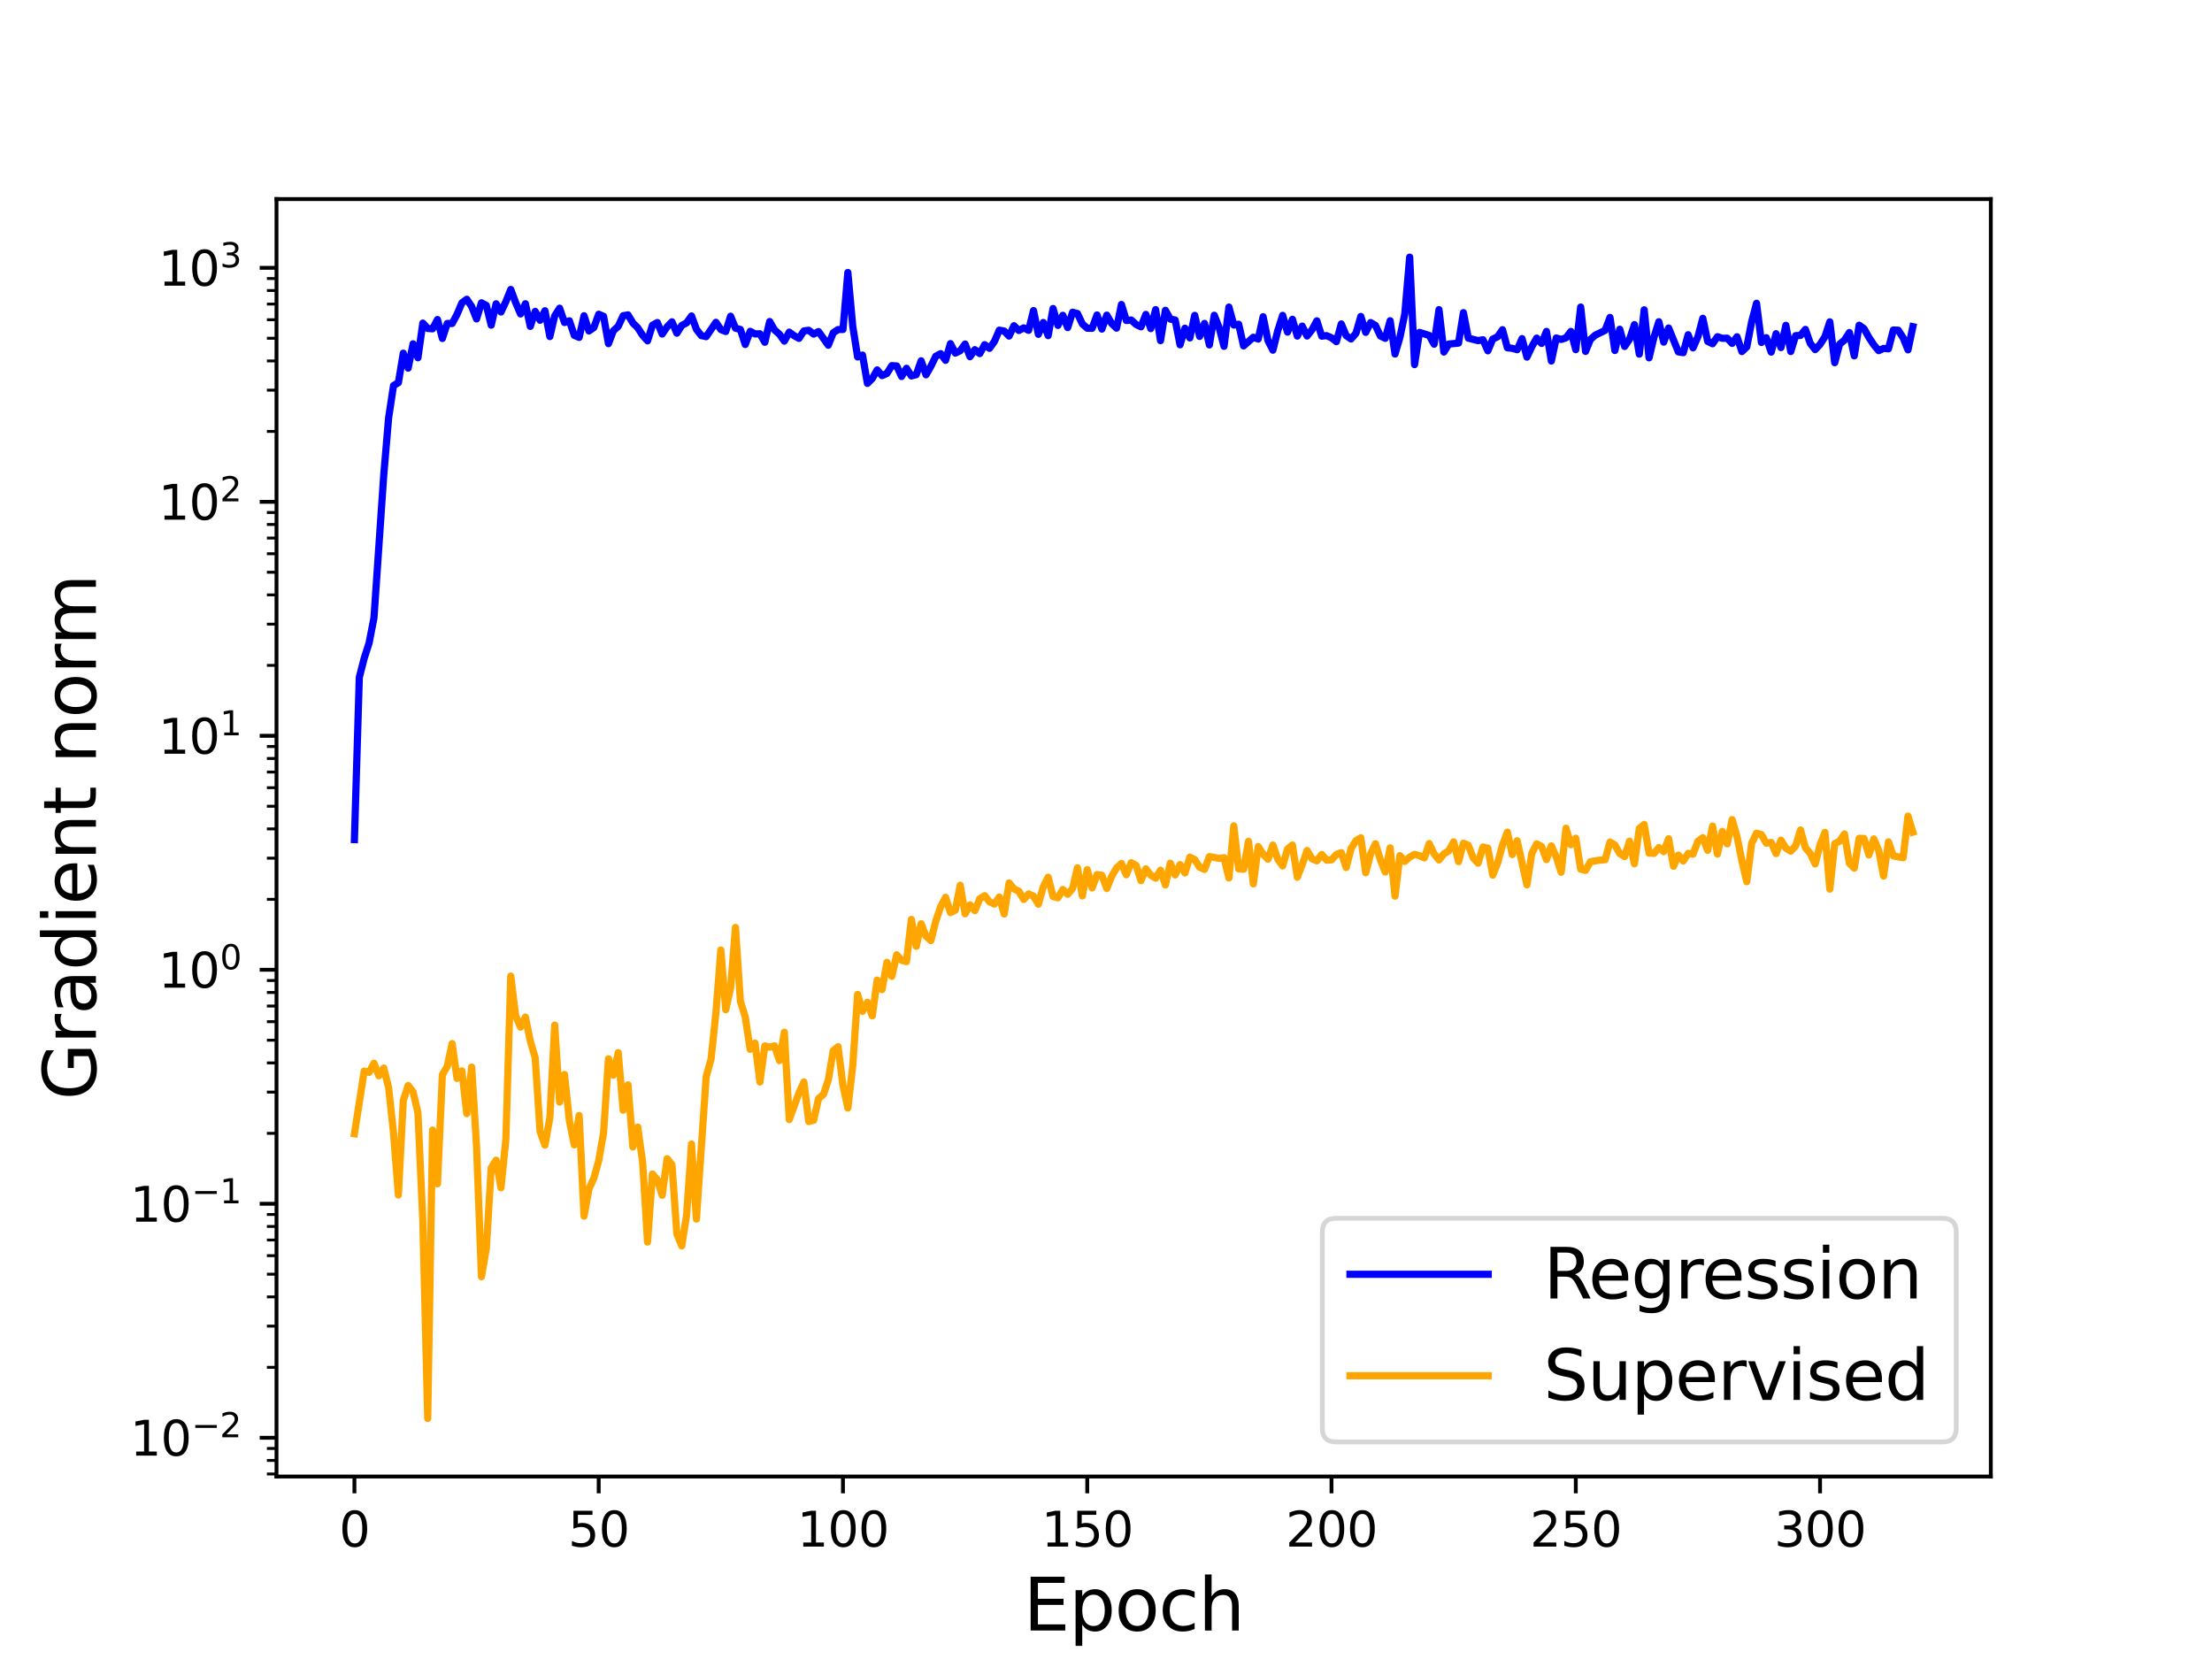 <?xml version="1.0" encoding="utf-8" standalone="no"?>
<!DOCTYPE svg PUBLIC "-//W3C//DTD SVG 1.1//EN"
  "http://www.w3.org/Graphics/SVG/1.1/DTD/svg11.dtd">
<svg height="345.6pt" version="1.1" viewBox="0 0 460.8 345.6" width="460.8pt" xmlns="http://www.w3.org/2000/svg" xmlns:xlink="http://www.w3.org/1999/xlink">
 <defs>
  <style type="text/css">*{stroke-linecap:butt;stroke-linejoin:round;}</style>
 </defs>
 <g id="figure_1">
  <g id="patch_1">
   <path d="M 0 345.6 
L 460.8 345.6 
L 460.8 0 
L 0 0 
z
" style="fill:#ffffff;"/>
  </g>
  <g id="axes_1">
   <g id="patch_2">
    <path d="M 57.6 307.584 
L 414.72 307.584 
L 414.72 41.472 
L 57.6 41.472 
z
" style="fill:#ffffff;"/>
   </g>
   <g id="matplotlib.axis_1">
    <g id="xtick_1">
     <g id="line2d_1">
      <defs>
       <path d="M 0 0 
L 0 3.5 
" id="m40cbbaecbf" style="stroke:#000000;stroke-width:0.8;"/>
      </defs>
      <g>
       <use style="stroke:#000000;stroke-width:0.8;" x="73.833" xlink:href="#m40cbbaecbf" y="307.584"/>
      </g>
     </g>
     <g id="text_1">
      <!-- 0 -->
      <g transform="translate(70.651 322.182)scale(0.1 -0.1)">
       <defs>
        <path d="M 2034 4250 
Q 1547 4250 1301 3770 
Q 1056 3291 1056 2328 
Q 1056 1369 1301 889 
Q 1547 409 2034 409 
Q 2525 409 2770 889 
Q 3016 1369 3016 2328 
Q 3016 3291 2770 3770 
Q 2525 4250 2034 4250 
z
M 2034 4750 
Q 2819 4750 3233 4129 
Q 3647 3509 3647 2328 
Q 3647 1150 3233 529 
Q 2819 -91 2034 -91 
Q 1250 -91 836 529 
Q 422 1150 422 2328 
Q 422 3509 836 4129 
Q 1250 4750 2034 4750 
z
" id="DejaVuSans-30" transform="scale(0.016)"/>
       </defs>
       <use xlink:href="#DejaVuSans-30"/>
      </g>
     </g>
    </g>
    <g id="xtick_2">
     <g id="line2d_2">
      <g>
       <use style="stroke:#000000;stroke-width:0.8;" x="124.719" xlink:href="#m40cbbaecbf" y="307.584"/>
      </g>
     </g>
     <g id="text_2">
      <!-- 50 -->
      <g transform="translate(118.357 322.182)scale(0.1 -0.1)">
       <defs>
        <path d="M 691 4666 
L 3169 4666 
L 3169 4134 
L 1269 4134 
L 1269 2991 
Q 1406 3038 1543 3061 
Q 1681 3084 1819 3084 
Q 2600 3084 3056 2656 
Q 3513 2228 3513 1497 
Q 3513 744 3044 326 
Q 2575 -91 1722 -91 
Q 1428 -91 1123 -41 
Q 819 9 494 109 
L 494 744 
Q 775 591 1075 516 
Q 1375 441 1709 441 
Q 2250 441 2565 725 
Q 2881 1009 2881 1497 
Q 2881 1984 2565 2268 
Q 2250 2553 1709 2553 
Q 1456 2553 1204 2497 
Q 953 2441 691 2322 
L 691 4666 
z
" id="DejaVuSans-35" transform="scale(0.016)"/>
       </defs>
       <use xlink:href="#DejaVuSans-35"/>
       <use x="63.623" xlink:href="#DejaVuSans-30"/>
      </g>
     </g>
    </g>
    <g id="xtick_3">
     <g id="line2d_3">
      <g>
       <use style="stroke:#000000;stroke-width:0.8;" x="175.605" xlink:href="#m40cbbaecbf" y="307.584"/>
      </g>
     </g>
     <g id="text_3">
      <!-- 100 -->
      <g transform="translate(166.062 322.182)scale(0.1 -0.1)">
       <defs>
        <path d="M 794 531 
L 1825 531 
L 1825 4091 
L 703 3866 
L 703 4441 
L 1819 4666 
L 2450 4666 
L 2450 531 
L 3481 531 
L 3481 0 
L 794 0 
L 794 531 
z
" id="DejaVuSans-31" transform="scale(0.016)"/>
       </defs>
       <use xlink:href="#DejaVuSans-31"/>
       <use x="63.623" xlink:href="#DejaVuSans-30"/>
       <use x="127.246" xlink:href="#DejaVuSans-30"/>
      </g>
     </g>
    </g>
    <g id="xtick_4">
     <g id="line2d_4">
      <g>
       <use style="stroke:#000000;stroke-width:0.8;" x="226.492" xlink:href="#m40cbbaecbf" y="307.584"/>
      </g>
     </g>
     <g id="text_4">
      <!-- 150 -->
      <g transform="translate(216.948 322.182)scale(0.1 -0.1)">
       <use xlink:href="#DejaVuSans-31"/>
       <use x="63.623" xlink:href="#DejaVuSans-35"/>
       <use x="127.246" xlink:href="#DejaVuSans-30"/>
      </g>
     </g>
    </g>
    <g id="xtick_5">
     <g id="line2d_5">
      <g>
       <use style="stroke:#000000;stroke-width:0.8;" x="277.378" xlink:href="#m40cbbaecbf" y="307.584"/>
      </g>
     </g>
     <g id="text_5">
      <!-- 200 -->
      <g transform="translate(267.834 322.182)scale(0.1 -0.1)">
       <defs>
        <path d="M 1228 531 
L 3431 531 
L 3431 0 
L 469 0 
L 469 531 
Q 828 903 1448 1529 
Q 2069 2156 2228 2338 
Q 2531 2678 2651 2914 
Q 2772 3150 2772 3378 
Q 2772 3750 2511 3984 
Q 2250 4219 1831 4219 
Q 1534 4219 1204 4116 
Q 875 4013 500 3803 
L 500 4441 
Q 881 4594 1212 4672 
Q 1544 4750 1819 4750 
Q 2544 4750 2975 4387 
Q 3406 4025 3406 3419 
Q 3406 3131 3298 2873 
Q 3191 2616 2906 2266 
Q 2828 2175 2409 1742 
Q 1991 1309 1228 531 
z
" id="DejaVuSans-32" transform="scale(0.016)"/>
       </defs>
       <use xlink:href="#DejaVuSans-32"/>
       <use x="63.623" xlink:href="#DejaVuSans-30"/>
       <use x="127.246" xlink:href="#DejaVuSans-30"/>
      </g>
     </g>
    </g>
    <g id="xtick_6">
     <g id="line2d_6">
      <g>
       <use style="stroke:#000000;stroke-width:0.8;" x="328.264" xlink:href="#m40cbbaecbf" y="307.584"/>
      </g>
     </g>
     <g id="text_6">
      <!-- 250 -->
      <g transform="translate(318.72 322.182)scale(0.1 -0.1)">
       <use xlink:href="#DejaVuSans-32"/>
       <use x="63.623" xlink:href="#DejaVuSans-35"/>
       <use x="127.246" xlink:href="#DejaVuSans-30"/>
      </g>
     </g>
    </g>
    <g id="xtick_7">
     <g id="line2d_7">
      <g>
       <use style="stroke:#000000;stroke-width:0.8;" x="379.15" xlink:href="#m40cbbaecbf" y="307.584"/>
      </g>
     </g>
     <g id="text_7">
      <!-- 300 -->
      <g transform="translate(369.607 322.182)scale(0.1 -0.1)">
       <defs>
        <path d="M 2597 2516 
Q 3050 2419 3304 2112 
Q 3559 1806 3559 1356 
Q 3559 666 3084 287 
Q 2609 -91 1734 -91 
Q 1441 -91 1130 -33 
Q 819 25 488 141 
L 488 750 
Q 750 597 1062 519 
Q 1375 441 1716 441 
Q 2309 441 2620 675 
Q 2931 909 2931 1356 
Q 2931 1769 2642 2001 
Q 2353 2234 1838 2234 
L 1294 2234 
L 1294 2753 
L 1863 2753 
Q 2328 2753 2575 2939 
Q 2822 3125 2822 3475 
Q 2822 3834 2567 4026 
Q 2313 4219 1838 4219 
Q 1578 4219 1281 4162 
Q 984 4106 628 3988 
L 628 4550 
Q 988 4650 1302 4700 
Q 1616 4750 1894 4750 
Q 2613 4750 3031 4423 
Q 3450 4097 3450 3541 
Q 3450 3153 3228 2886 
Q 3006 2619 2597 2516 
z
" id="DejaVuSans-33" transform="scale(0.016)"/>
       </defs>
       <use xlink:href="#DejaVuSans-33"/>
       <use x="63.623" xlink:href="#DejaVuSans-30"/>
       <use x="127.246" xlink:href="#DejaVuSans-30"/>
      </g>
     </g>
    </g>
    <g id="text_8">
     <!-- Epoch -->
     <g transform="translate(213.194 339.66)scale(0.15 -0.15)">
      <defs>
       <path d="M 628 4666 
L 3578 4666 
L 3578 4134 
L 1259 4134 
L 1259 2753 
L 3481 2753 
L 3481 2222 
L 1259 2222 
L 1259 531 
L 3634 531 
L 3634 0 
L 628 0 
L 628 4666 
z
" id="DejaVuSans-45" transform="scale(0.016)"/>
       <path d="M 1159 525 
L 1159 -1331 
L 581 -1331 
L 581 3500 
L 1159 3500 
L 1159 2969 
Q 1341 3281 1617 3432 
Q 1894 3584 2278 3584 
Q 2916 3584 3314 3078 
Q 3713 2572 3713 1747 
Q 3713 922 3314 415 
Q 2916 -91 2278 -91 
Q 1894 -91 1617 61 
Q 1341 213 1159 525 
z
M 3116 1747 
Q 3116 2381 2855 2742 
Q 2594 3103 2138 3103 
Q 1681 3103 1420 2742 
Q 1159 2381 1159 1747 
Q 1159 1113 1420 752 
Q 1681 391 2138 391 
Q 2594 391 2855 752 
Q 3116 1113 3116 1747 
z
" id="DejaVuSans-70" transform="scale(0.016)"/>
       <path d="M 1959 3097 
Q 1497 3097 1228 2736 
Q 959 2375 959 1747 
Q 959 1119 1226 758 
Q 1494 397 1959 397 
Q 2419 397 2687 759 
Q 2956 1122 2956 1747 
Q 2956 2369 2687 2733 
Q 2419 3097 1959 3097 
z
M 1959 3584 
Q 2709 3584 3137 3096 
Q 3566 2609 3566 1747 
Q 3566 888 3137 398 
Q 2709 -91 1959 -91 
Q 1206 -91 779 398 
Q 353 888 353 1747 
Q 353 2609 779 3096 
Q 1206 3584 1959 3584 
z
" id="DejaVuSans-6f" transform="scale(0.016)"/>
       <path d="M 3122 3366 
L 3122 2828 
Q 2878 2963 2633 3030 
Q 2388 3097 2138 3097 
Q 1578 3097 1268 2742 
Q 959 2388 959 1747 
Q 959 1106 1268 751 
Q 1578 397 2138 397 
Q 2388 397 2633 464 
Q 2878 531 3122 666 
L 3122 134 
Q 2881 22 2623 -34 
Q 2366 -91 2075 -91 
Q 1284 -91 818 406 
Q 353 903 353 1747 
Q 353 2603 823 3093 
Q 1294 3584 2113 3584 
Q 2378 3584 2631 3529 
Q 2884 3475 3122 3366 
z
" id="DejaVuSans-63" transform="scale(0.016)"/>
       <path d="M 3513 2113 
L 3513 0 
L 2938 0 
L 2938 2094 
Q 2938 2591 2744 2837 
Q 2550 3084 2163 3084 
Q 1697 3084 1428 2787 
Q 1159 2491 1159 1978 
L 1159 0 
L 581 0 
L 581 4863 
L 1159 4863 
L 1159 2956 
Q 1366 3272 1645 3428 
Q 1925 3584 2291 3584 
Q 2894 3584 3203 3211 
Q 3513 2838 3513 2113 
z
" id="DejaVuSans-68" transform="scale(0.016)"/>
      </defs>
      <use xlink:href="#DejaVuSans-45"/>
      <use x="63.184" xlink:href="#DejaVuSans-70"/>
      <use x="126.66" xlink:href="#DejaVuSans-6f"/>
      <use x="187.842" xlink:href="#DejaVuSans-63"/>
      <use x="242.822" xlink:href="#DejaVuSans-68"/>
     </g>
    </g>
   </g>
   <g id="matplotlib.axis_2">
    <g id="ytick_1">
     <g id="line2d_8">
      <defs>
       <path d="M 0 0 
L -3.5 0 
" id="m6f13a7ed53" style="stroke:#000000;stroke-width:0.8;"/>
      </defs>
      <g>
       <use style="stroke:#000000;stroke-width:0.8;" x="57.6" xlink:href="#m6f13a7ed53" y="299.511"/>
      </g>
     </g>
     <g id="text_9">
      <!-- $\mathdefault{10^{-2}}$ -->
      <g transform="translate(27.1 303.31)scale(0.1 -0.1)">
       <defs>
        <path d="M 678 2272 
L 4684 2272 
L 4684 1741 
L 678 1741 
L 678 2272 
z
" id="DejaVuSans-2212" transform="scale(0.016)"/>
       </defs>
       <use transform="translate(0 0.766)" xlink:href="#DejaVuSans-31"/>
       <use transform="translate(63.623 0.766)" xlink:href="#DejaVuSans-30"/>
       <use transform="translate(128.203 39.047)scale(0.7)" xlink:href="#DejaVuSans-2212"/>
       <use transform="translate(186.855 39.047)scale(0.7)" xlink:href="#DejaVuSans-32"/>
      </g>
     </g>
    </g>
    <g id="ytick_2">
     <g id="line2d_9">
      <g>
       <use style="stroke:#000000;stroke-width:0.8;" x="57.6" xlink:href="#m6f13a7ed53" y="250.767"/>
      </g>
     </g>
     <g id="text_10">
      <!-- $\mathdefault{10^{-1}}$ -->
      <g transform="translate(27.1 254.567)scale(0.1 -0.1)">
       <use transform="translate(0 0.684)" xlink:href="#DejaVuSans-31"/>
       <use transform="translate(63.623 0.684)" xlink:href="#DejaVuSans-30"/>
       <use transform="translate(128.203 38.966)scale(0.7)" xlink:href="#DejaVuSans-2212"/>
       <use transform="translate(186.855 38.966)scale(0.7)" xlink:href="#DejaVuSans-31"/>
      </g>
     </g>
    </g>
    <g id="ytick_3">
     <g id="line2d_10">
      <g>
       <use style="stroke:#000000;stroke-width:0.8;" x="57.6" xlink:href="#m6f13a7ed53" y="202.024"/>
      </g>
     </g>
     <g id="text_11">
      <!-- $\mathdefault{10^{0}}$ -->
      <g transform="translate(33 205.823)scale(0.1 -0.1)">
       <use transform="translate(0 0.766)" xlink:href="#DejaVuSans-31"/>
       <use transform="translate(63.623 0.766)" xlink:href="#DejaVuSans-30"/>
       <use transform="translate(128.203 39.047)scale(0.7)" xlink:href="#DejaVuSans-30"/>
      </g>
     </g>
    </g>
    <g id="ytick_4">
     <g id="line2d_11">
      <g>
       <use style="stroke:#000000;stroke-width:0.8;" x="57.6" xlink:href="#m6f13a7ed53" y="153.281"/>
      </g>
     </g>
     <g id="text_12">
      <!-- $\mathdefault{10^{1}}$ -->
      <g transform="translate(33 157.08)scale(0.1 -0.1)">
       <use transform="translate(0 0.684)" xlink:href="#DejaVuSans-31"/>
       <use transform="translate(63.623 0.684)" xlink:href="#DejaVuSans-30"/>
       <use transform="translate(128.203 38.966)scale(0.7)" xlink:href="#DejaVuSans-31"/>
      </g>
     </g>
    </g>
    <g id="ytick_5">
     <g id="line2d_12">
      <g>
       <use style="stroke:#000000;stroke-width:0.8;" x="57.6" xlink:href="#m6f13a7ed53" y="104.537"/>
      </g>
     </g>
     <g id="text_13">
      <!-- $\mathdefault{10^{2}}$ -->
      <g transform="translate(33 108.337)scale(0.1 -0.1)">
       <use transform="translate(0 0.766)" xlink:href="#DejaVuSans-31"/>
       <use transform="translate(63.623 0.766)" xlink:href="#DejaVuSans-30"/>
       <use transform="translate(128.203 39.047)scale(0.7)" xlink:href="#DejaVuSans-32"/>
      </g>
     </g>
    </g>
    <g id="ytick_6">
     <g id="line2d_13">
      <g>
       <use style="stroke:#000000;stroke-width:0.8;" x="57.6" xlink:href="#m6f13a7ed53" y="55.794"/>
      </g>
     </g>
     <g id="text_14">
      <!-- $\mathdefault{10^{3}}$ -->
      <g transform="translate(33 59.593)scale(0.1 -0.1)">
       <use transform="translate(0 0.766)" xlink:href="#DejaVuSans-31"/>
       <use transform="translate(63.623 0.766)" xlink:href="#DejaVuSans-30"/>
       <use transform="translate(128.203 39.047)scale(0.7)" xlink:href="#DejaVuSans-33"/>
      </g>
     </g>
    </g>
    <g id="ytick_7">
     <g id="line2d_14">
      <defs>
       <path d="M 0 0 
L -2 0 
" id="m6c84ce5956" style="stroke:#000000;stroke-width:0.6;"/>
      </defs>
      <g>
       <use style="stroke:#000000;stroke-width:0.6;" x="57.6" xlink:href="#m6c84ce5956" y="307.061"/>
      </g>
     </g>
    </g>
    <g id="ytick_8">
     <g id="line2d_15">
      <g>
       <use style="stroke:#000000;stroke-width:0.6;" x="57.6" xlink:href="#m6c84ce5956" y="304.234"/>
      </g>
     </g>
    </g>
    <g id="ytick_9">
     <g id="line2d_16">
      <g>
       <use style="stroke:#000000;stroke-width:0.6;" x="57.6" xlink:href="#m6c84ce5956" y="301.741"/>
      </g>
     </g>
    </g>
    <g id="ytick_10">
     <g id="line2d_17">
      <g>
       <use style="stroke:#000000;stroke-width:0.6;" x="57.6" xlink:href="#m6c84ce5956" y="284.837"/>
      </g>
     </g>
    </g>
    <g id="ytick_11">
     <g id="line2d_18">
      <g>
       <use style="stroke:#000000;stroke-width:0.6;" x="57.6" xlink:href="#m6c84ce5956" y="276.254"/>
      </g>
     </g>
    </g>
    <g id="ytick_12">
     <g id="line2d_19">
      <g>
       <use style="stroke:#000000;stroke-width:0.6;" x="57.6" xlink:href="#m6c84ce5956" y="270.164"/>
      </g>
     </g>
    </g>
    <g id="ytick_13">
     <g id="line2d_20">
      <g>
       <use style="stroke:#000000;stroke-width:0.6;" x="57.6" xlink:href="#m6c84ce5956" y="265.441"/>
      </g>
     </g>
    </g>
    <g id="ytick_14">
     <g id="line2d_21">
      <g>
       <use style="stroke:#000000;stroke-width:0.6;" x="57.6" xlink:href="#m6c84ce5956" y="261.581"/>
      </g>
     </g>
    </g>
    <g id="ytick_15">
     <g id="line2d_22">
      <g>
       <use style="stroke:#000000;stroke-width:0.6;" x="57.6" xlink:href="#m6c84ce5956" y="258.318"/>
      </g>
     </g>
    </g>
    <g id="ytick_16">
     <g id="line2d_23">
      <g>
       <use style="stroke:#000000;stroke-width:0.6;" x="57.6" xlink:href="#m6c84ce5956" y="255.491"/>
      </g>
     </g>
    </g>
    <g id="ytick_17">
     <g id="line2d_24">
      <g>
       <use style="stroke:#000000;stroke-width:0.6;" x="57.6" xlink:href="#m6c84ce5956" y="252.998"/>
      </g>
     </g>
    </g>
    <g id="ytick_18">
     <g id="line2d_25">
      <g>
       <use style="stroke:#000000;stroke-width:0.6;" x="57.6" xlink:href="#m6c84ce5956" y="236.094"/>
      </g>
     </g>
    </g>
    <g id="ytick_19">
     <g id="line2d_26">
      <g>
       <use style="stroke:#000000;stroke-width:0.6;" x="57.6" xlink:href="#m6c84ce5956" y="227.511"/>
      </g>
     </g>
    </g>
    <g id="ytick_20">
     <g id="line2d_27">
      <g>
       <use style="stroke:#000000;stroke-width:0.6;" x="57.6" xlink:href="#m6c84ce5956" y="221.421"/>
      </g>
     </g>
    </g>
    <g id="ytick_21">
     <g id="line2d_28">
      <g>
       <use style="stroke:#000000;stroke-width:0.6;" x="57.6" xlink:href="#m6c84ce5956" y="216.697"/>
      </g>
     </g>
    </g>
    <g id="ytick_22">
     <g id="line2d_29">
      <g>
       <use style="stroke:#000000;stroke-width:0.6;" x="57.6" xlink:href="#m6c84ce5956" y="212.838"/>
      </g>
     </g>
    </g>
    <g id="ytick_23">
     <g id="line2d_30">
      <g>
       <use style="stroke:#000000;stroke-width:0.6;" x="57.6" xlink:href="#m6c84ce5956" y="209.574"/>
      </g>
     </g>
    </g>
    <g id="ytick_24">
     <g id="line2d_31">
      <g>
       <use style="stroke:#000000;stroke-width:0.6;" x="57.6" xlink:href="#m6c84ce5956" y="206.748"/>
      </g>
     </g>
    </g>
    <g id="ytick_25">
     <g id="line2d_32">
      <g>
       <use style="stroke:#000000;stroke-width:0.6;" x="57.6" xlink:href="#m6c84ce5956" y="204.254"/>
      </g>
     </g>
    </g>
    <g id="ytick_26">
     <g id="line2d_33">
      <g>
       <use style="stroke:#000000;stroke-width:0.6;" x="57.6" xlink:href="#m6c84ce5956" y="187.351"/>
      </g>
     </g>
    </g>
    <g id="ytick_27">
     <g id="line2d_34">
      <g>
       <use style="stroke:#000000;stroke-width:0.6;" x="57.6" xlink:href="#m6c84ce5956" y="178.768"/>
      </g>
     </g>
    </g>
    <g id="ytick_28">
     <g id="line2d_35">
      <g>
       <use style="stroke:#000000;stroke-width:0.6;" x="57.6" xlink:href="#m6c84ce5956" y="172.678"/>
      </g>
     </g>
    </g>
    <g id="ytick_29">
     <g id="line2d_36">
      <g>
       <use style="stroke:#000000;stroke-width:0.6;" x="57.6" xlink:href="#m6c84ce5956" y="167.954"/>
      </g>
     </g>
    </g>
    <g id="ytick_30">
     <g id="line2d_37">
      <g>
       <use style="stroke:#000000;stroke-width:0.6;" x="57.6" xlink:href="#m6c84ce5956" y="164.094"/>
      </g>
     </g>
    </g>
    <g id="ytick_31">
     <g id="line2d_38">
      <g>
       <use style="stroke:#000000;stroke-width:0.6;" x="57.6" xlink:href="#m6c84ce5956" y="160.831"/>
      </g>
     </g>
    </g>
    <g id="ytick_32">
     <g id="line2d_39">
      <g>
       <use style="stroke:#000000;stroke-width:0.6;" x="57.6" xlink:href="#m6c84ce5956" y="158.004"/>
      </g>
     </g>
    </g>
    <g id="ytick_33">
     <g id="line2d_40">
      <g>
       <use style="stroke:#000000;stroke-width:0.6;" x="57.6" xlink:href="#m6c84ce5956" y="155.511"/>
      </g>
     </g>
    </g>
    <g id="ytick_34">
     <g id="line2d_41">
      <g>
       <use style="stroke:#000000;stroke-width:0.6;" x="57.6" xlink:href="#m6c84ce5956" y="138.608"/>
      </g>
     </g>
    </g>
    <g id="ytick_35">
     <g id="line2d_42">
      <g>
       <use style="stroke:#000000;stroke-width:0.6;" x="57.6" xlink:href="#m6c84ce5956" y="130.024"/>
      </g>
     </g>
    </g>
    <g id="ytick_36">
     <g id="line2d_43">
      <g>
       <use style="stroke:#000000;stroke-width:0.6;" x="57.6" xlink:href="#m6c84ce5956" y="123.934"/>
      </g>
     </g>
    </g>
    <g id="ytick_37">
     <g id="line2d_44">
      <g>
       <use style="stroke:#000000;stroke-width:0.6;" x="57.6" xlink:href="#m6c84ce5956" y="119.211"/>
      </g>
     </g>
    </g>
    <g id="ytick_38">
     <g id="line2d_45">
      <g>
       <use style="stroke:#000000;stroke-width:0.6;" x="57.6" xlink:href="#m6c84ce5956" y="115.351"/>
      </g>
     </g>
    </g>
    <g id="ytick_39">
     <g id="line2d_46">
      <g>
       <use style="stroke:#000000;stroke-width:0.6;" x="57.6" xlink:href="#m6c84ce5956" y="112.088"/>
      </g>
     </g>
    </g>
    <g id="ytick_40">
     <g id="line2d_47">
      <g>
       <use style="stroke:#000000;stroke-width:0.6;" x="57.6" xlink:href="#m6c84ce5956" y="109.261"/>
      </g>
     </g>
    </g>
    <g id="ytick_41">
     <g id="line2d_48">
      <g>
       <use style="stroke:#000000;stroke-width:0.6;" x="57.6" xlink:href="#m6c84ce5956" y="106.768"/>
      </g>
     </g>
    </g>
    <g id="ytick_42">
     <g id="line2d_49">
      <g>
       <use style="stroke:#000000;stroke-width:0.6;" x="57.6" xlink:href="#m6c84ce5956" y="89.864"/>
      </g>
     </g>
    </g>
    <g id="ytick_43">
     <g id="line2d_50">
      <g>
       <use style="stroke:#000000;stroke-width:0.6;" x="57.6" xlink:href="#m6c84ce5956" y="81.281"/>
      </g>
     </g>
    </g>
    <g id="ytick_44">
     <g id="line2d_51">
      <g>
       <use style="stroke:#000000;stroke-width:0.6;" x="57.6" xlink:href="#m6c84ce5956" y="75.191"/>
      </g>
     </g>
    </g>
    <g id="ytick_45">
     <g id="line2d_52">
      <g>
       <use style="stroke:#000000;stroke-width:0.6;" x="57.6" xlink:href="#m6c84ce5956" y="70.467"/>
      </g>
     </g>
    </g>
    <g id="ytick_46">
     <g id="line2d_53">
      <g>
       <use style="stroke:#000000;stroke-width:0.6;" x="57.6" xlink:href="#m6c84ce5956" y="66.608"/>
      </g>
     </g>
    </g>
    <g id="ytick_47">
     <g id="line2d_54">
      <g>
       <use style="stroke:#000000;stroke-width:0.6;" x="57.6" xlink:href="#m6c84ce5956" y="63.344"/>
      </g>
     </g>
    </g>
    <g id="ytick_48">
     <g id="line2d_55">
      <g>
       <use style="stroke:#000000;stroke-width:0.6;" x="57.6" xlink:href="#m6c84ce5956" y="60.518"/>
      </g>
     </g>
    </g>
    <g id="ytick_49">
     <g id="line2d_56">
      <g>
       <use style="stroke:#000000;stroke-width:0.6;" x="57.6" xlink:href="#m6c84ce5956" y="58.024"/>
      </g>
     </g>
    </g>
    <g id="text_15">
     <!-- Gradient norm -->
     <g transform="translate(19.98 229.155)rotate(-90)scale(0.15 -0.15)">
      <defs>
       <path d="M 3809 666 
L 3809 1919 
L 2778 1919 
L 2778 2438 
L 4434 2438 
L 4434 434 
Q 4069 175 3628 42 
Q 3188 -91 2688 -91 
Q 1594 -91 976 548 
Q 359 1188 359 2328 
Q 359 3472 976 4111 
Q 1594 4750 2688 4750 
Q 3144 4750 3555 4637 
Q 3966 4525 4313 4306 
L 4313 3634 
Q 3963 3931 3569 4081 
Q 3175 4231 2741 4231 
Q 1884 4231 1454 3753 
Q 1025 3275 1025 2328 
Q 1025 1384 1454 906 
Q 1884 428 2741 428 
Q 3075 428 3337 486 
Q 3600 544 3809 666 
z
" id="DejaVuSans-47" transform="scale(0.016)"/>
       <path d="M 2631 2963 
Q 2534 3019 2420 3045 
Q 2306 3072 2169 3072 
Q 1681 3072 1420 2755 
Q 1159 2438 1159 1844 
L 1159 0 
L 581 0 
L 581 3500 
L 1159 3500 
L 1159 2956 
Q 1341 3275 1631 3429 
Q 1922 3584 2338 3584 
Q 2397 3584 2469 3576 
Q 2541 3569 2628 3553 
L 2631 2963 
z
" id="DejaVuSans-72" transform="scale(0.016)"/>
       <path d="M 2194 1759 
Q 1497 1759 1228 1600 
Q 959 1441 959 1056 
Q 959 750 1161 570 
Q 1363 391 1709 391 
Q 2188 391 2477 730 
Q 2766 1069 2766 1631 
L 2766 1759 
L 2194 1759 
z
M 3341 1997 
L 3341 0 
L 2766 0 
L 2766 531 
Q 2569 213 2275 61 
Q 1981 -91 1556 -91 
Q 1019 -91 701 211 
Q 384 513 384 1019 
Q 384 1609 779 1909 
Q 1175 2209 1959 2209 
L 2766 2209 
L 2766 2266 
Q 2766 2663 2505 2880 
Q 2244 3097 1772 3097 
Q 1472 3097 1187 3025 
Q 903 2953 641 2809 
L 641 3341 
Q 956 3463 1253 3523 
Q 1550 3584 1831 3584 
Q 2591 3584 2966 3190 
Q 3341 2797 3341 1997 
z
" id="DejaVuSans-61" transform="scale(0.016)"/>
       <path d="M 2906 2969 
L 2906 4863 
L 3481 4863 
L 3481 0 
L 2906 0 
L 2906 525 
Q 2725 213 2448 61 
Q 2172 -91 1784 -91 
Q 1150 -91 751 415 
Q 353 922 353 1747 
Q 353 2572 751 3078 
Q 1150 3584 1784 3584 
Q 2172 3584 2448 3432 
Q 2725 3281 2906 2969 
z
M 947 1747 
Q 947 1113 1208 752 
Q 1469 391 1925 391 
Q 2381 391 2643 752 
Q 2906 1113 2906 1747 
Q 2906 2381 2643 2742 
Q 2381 3103 1925 3103 
Q 1469 3103 1208 2742 
Q 947 2381 947 1747 
z
" id="DejaVuSans-64" transform="scale(0.016)"/>
       <path d="M 603 3500 
L 1178 3500 
L 1178 0 
L 603 0 
L 603 3500 
z
M 603 4863 
L 1178 4863 
L 1178 4134 
L 603 4134 
L 603 4863 
z
" id="DejaVuSans-69" transform="scale(0.016)"/>
       <path d="M 3597 1894 
L 3597 1613 
L 953 1613 
Q 991 1019 1311 708 
Q 1631 397 2203 397 
Q 2534 397 2845 478 
Q 3156 559 3463 722 
L 3463 178 
Q 3153 47 2828 -22 
Q 2503 -91 2169 -91 
Q 1331 -91 842 396 
Q 353 884 353 1716 
Q 353 2575 817 3079 
Q 1281 3584 2069 3584 
Q 2775 3584 3186 3129 
Q 3597 2675 3597 1894 
z
M 3022 2063 
Q 3016 2534 2758 2815 
Q 2500 3097 2075 3097 
Q 1594 3097 1305 2825 
Q 1016 2553 972 2059 
L 3022 2063 
z
" id="DejaVuSans-65" transform="scale(0.016)"/>
       <path d="M 3513 2113 
L 3513 0 
L 2938 0 
L 2938 2094 
Q 2938 2591 2744 2837 
Q 2550 3084 2163 3084 
Q 1697 3084 1428 2787 
Q 1159 2491 1159 1978 
L 1159 0 
L 581 0 
L 581 3500 
L 1159 3500 
L 1159 2956 
Q 1366 3272 1645 3428 
Q 1925 3584 2291 3584 
Q 2894 3584 3203 3211 
Q 3513 2838 3513 2113 
z
" id="DejaVuSans-6e" transform="scale(0.016)"/>
       <path d="M 1172 4494 
L 1172 3500 
L 2356 3500 
L 2356 3053 
L 1172 3053 
L 1172 1153 
Q 1172 725 1289 603 
Q 1406 481 1766 481 
L 2356 481 
L 2356 0 
L 1766 0 
Q 1100 0 847 248 
Q 594 497 594 1153 
L 594 3053 
L 172 3053 
L 172 3500 
L 594 3500 
L 594 4494 
L 1172 4494 
z
" id="DejaVuSans-74" transform="scale(0.016)"/>
       <path id="DejaVuSans-20" transform="scale(0.016)"/>
       <path d="M 3328 2828 
Q 3544 3216 3844 3400 
Q 4144 3584 4550 3584 
Q 5097 3584 5394 3201 
Q 5691 2819 5691 2113 
L 5691 0 
L 5113 0 
L 5113 2094 
Q 5113 2597 4934 2840 
Q 4756 3084 4391 3084 
Q 3944 3084 3684 2787 
Q 3425 2491 3425 1978 
L 3425 0 
L 2847 0 
L 2847 2094 
Q 2847 2600 2669 2842 
Q 2491 3084 2119 3084 
Q 1678 3084 1418 2786 
Q 1159 2488 1159 1978 
L 1159 0 
L 581 0 
L 581 3500 
L 1159 3500 
L 1159 2956 
Q 1356 3278 1631 3431 
Q 1906 3584 2284 3584 
Q 2666 3584 2933 3390 
Q 3200 3197 3328 2828 
z
" id="DejaVuSans-6d" transform="scale(0.016)"/>
      </defs>
      <use xlink:href="#DejaVuSans-47"/>
      <use x="77.49" xlink:href="#DejaVuSans-72"/>
      <use x="118.604" xlink:href="#DejaVuSans-61"/>
      <use x="179.883" xlink:href="#DejaVuSans-64"/>
      <use x="243.359" xlink:href="#DejaVuSans-69"/>
      <use x="271.143" xlink:href="#DejaVuSans-65"/>
      <use x="332.666" xlink:href="#DejaVuSans-6e"/>
      <use x="396.045" xlink:href="#DejaVuSans-74"/>
      <use x="435.254" xlink:href="#DejaVuSans-20"/>
      <use x="467.041" xlink:href="#DejaVuSans-6e"/>
      <use x="530.42" xlink:href="#DejaVuSans-6f"/>
      <use x="591.602" xlink:href="#DejaVuSans-72"/>
      <use x="630.965" xlink:href="#DejaVuSans-6d"/>
     </g>
    </g>
   </g>
   <g id="line2d_57">
    <path clip-path="url(#pb991394da1)" d="M 73.833 174.909 
L 74.85 141.113 
L 75.868 137.137 
L 76.886 133.953 
L 77.904 128.714 
L 79.939 98.992 
L 80.957 87.042 
L 81.975 80.327 
L 82.992 79.717 
L 84.01 73.577 
L 85.028 76.686 
L 86.045 71.625 
L 87.063 74.531 
L 88.081 67.311 
L 89.099 68.423 
L 90.116 68.494 
L 91.134 66.568 
L 92.152 70.508 
L 93.17 67.386 
L 94.187 67.391 
L 95.205 65.499 
L 96.223 63.088 
L 97.24 62.342 
L 98.258 63.855 
L 99.276 66.438 
L 100.294 63.081 
L 101.311 63.626 
L 102.329 67.74 
L 103.347 63.291 
L 104.365 64.996 
L 105.382 62.838 
L 106.4 60.3 
L 107.418 63.035 
L 108.435 65.399 
L 109.453 63.275 
L 110.471 67.992 
L 111.489 64.869 
L 112.506 66.713 
L 113.524 64.741 
L 114.542 70.112 
L 115.559 65.794 
L 116.577 64.206 
L 117.595 67.186 
L 118.613 66.833 
L 119.63 69.859 
L 120.648 70.285 
L 121.666 65.778 
L 122.684 68.946 
L 123.701 68.245 
L 124.719 65.463 
L 125.737 65.904 
L 126.754 71.59 
L 127.772 68.907 
L 128.79 67.978 
L 129.808 65.775 
L 130.825 65.594 
L 131.843 67.286 
L 132.861 68.296 
L 133.879 69.864 
L 134.896 71.002 
L 135.914 67.752 
L 136.932 67.192 
L 137.949 69.586 
L 138.967 68.079 
L 139.985 67.046 
L 141.003 69.405 
L 142.02 67.81 
L 143.038 67.249 
L 144.056 65.825 
L 145.074 68.598 
L 146.091 69.91 
L 147.109 70.128 
L 149.144 67.143 
L 150.162 68.648 
L 151.18 69.064 
L 152.198 65.874 
L 153.215 68.37 
L 154.233 68.628 
L 155.251 71.766 
L 156.269 69.026 
L 157.286 69.561 
L 158.304 69.532 
L 159.322 71.302 
L 160.339 66.981 
L 161.357 68.744 
L 162.375 69.629 
L 163.393 71.062 
L 164.41 69.185 
L 165.428 69.928 
L 166.446 70.491 
L 167.464 68.941 
L 168.481 68.8 
L 169.499 69.597 
L 170.517 69.075 
L 172.552 71.918 
L 173.57 69.332 
L 174.588 68.653 
L 175.605 68.633 
L 176.623 56.767 
L 177.641 67.954 
L 178.658 74.361 
L 179.676 73.971 
L 180.694 79.867 
L 181.712 78.855 
L 182.729 77.06 
L 183.747 78.25 
L 184.765 77.788 
L 185.783 76.171 
L 186.8 76.233 
L 187.818 78.429 
L 188.836 76.726 
L 189.853 78.312 
L 190.871 78.047 
L 191.889 75.163 
L 192.907 78.078 
L 193.924 76.295 
L 194.942 74.215 
L 195.96 73.672 
L 196.978 75.059 
L 197.995 71.584 
L 199.013 73.555 
L 200.031 73.064 
L 201.048 71.672 
L 202.066 74.305 
L 203.084 72.845 
L 204.102 73.664 
L 205.119 71.801 
L 206.137 72.568 
L 207.155 71.132 
L 208.173 68.775 
L 209.19 68.97 
L 210.208 70.013 
L 211.226 67.855 
L 212.243 68.846 
L 213.261 68.302 
L 214.279 68.816 
L 215.297 64.699 
L 216.314 69.646 
L 217.332 67.181 
L 218.35 69.919 
L 219.368 64.273 
L 220.385 67.79 
L 221.403 65.687 
L 222.421 68.244 
L 223.438 65.05 
L 224.456 65.32 
L 225.474 67.477 
L 226.492 68.374 
L 227.509 68.393 
L 228.527 65.615 
L 229.545 68.554 
L 230.563 65.648 
L 231.58 67.39 
L 232.598 68.361 
L 233.616 63.434 
L 234.633 66.765 
L 235.651 66.662 
L 236.669 67.595 
L 237.687 68.081 
L 238.704 65.498 
L 239.722 68.457 
L 240.74 64.501 
L 241.757 70.959 
L 242.775 64.643 
L 243.793 66.47 
L 244.811 66.669 
L 245.828 71.833 
L 246.846 68.375 
L 247.864 70.399 
L 248.882 65.697 
L 249.899 70.084 
L 250.917 67.376 
L 251.935 71.852 
L 252.952 65.674 
L 253.97 68.257 
L 254.988 72.144 
L 256.006 63.969 
L 257.023 67.711 
L 258.041 67.544 
L 259.059 72.065 
L 261.094 70.256 
L 262.112 70.629 
L 263.13 65.985 
L 264.147 70.969 
L 265.165 72.951 
L 266.183 68.873 
L 267.201 65.699 
L 268.218 69.185 
L 269.236 66.518 
L 270.254 70.012 
L 271.272 67.936 
L 272.289 69.996 
L 273.307 68.708 
L 274.325 66.837 
L 275.342 70.031 
L 276.36 69.918 
L 277.378 70.371 
L 278.396 71.167 
L 279.413 67.484 
L 280.431 69.914 
L 281.449 70.613 
L 282.467 69.439 
L 283.484 65.926 
L 284.502 69.239 
L 285.52 67.195 
L 286.537 67.802 
L 287.555 69.985 
L 288.573 70.485 
L 289.591 66.818 
L 290.608 73.749 
L 291.626 70.297 
L 292.644 65.391 
L 293.662 53.568 
L 294.679 75.956 
L 295.697 69.241 
L 297.732 69.886 
L 298.75 71.698 
L 299.768 64.507 
L 300.786 73.337 
L 301.803 71.676 
L 303.839 71.473 
L 304.856 65.128 
L 305.874 70.437 
L 307.91 70.965 
L 308.927 70.774 
L 309.945 73.08 
L 310.963 70.645 
L 311.981 70.144 
L 312.998 68.689 
L 314.016 72.442 
L 315.034 72.562 
L 316.051 72.848 
L 317.069 70.543 
L 318.087 74.39 
L 319.105 72.219 
L 320.122 70.435 
L 321.14 71.542 
L 322.158 69.041 
L 323.176 75.202 
L 324.193 70.406 
L 325.211 70.713 
L 326.229 70.375 
L 327.246 69.047 
L 328.264 72.84 
L 329.282 63.967 
L 330.3 73.203 
L 331.317 70.702 
L 332.335 69.815 
L 334.371 68.823 
L 335.388 66.132 
L 336.406 73.014 
L 337.424 68.591 
L 338.441 72.171 
L 339.459 70.683 
L 340.477 67.628 
L 341.495 73.774 
L 342.512 64.542 
L 343.53 74.541 
L 344.548 70.26 
L 345.566 67.025 
L 346.583 71.27 
L 347.601 68.332 
L 349.636 73.304 
L 350.654 73.466 
L 351.672 69.732 
L 352.69 72.464 
L 353.707 70.142 
L 354.725 66.313 
L 355.743 71.119 
L 356.761 71.609 
L 357.778 70.143 
L 358.796 70.477 
L 359.814 70.455 
L 360.831 71.538 
L 361.849 70.156 
L 362.867 73.238 
L 363.885 72.273 
L 364.902 67.022 
L 365.92 63.183 
L 366.938 71.344 
L 367.955 70.35 
L 368.973 73.351 
L 369.991 69.516 
L 371.009 72.404 
L 372.026 67.772 
L 373.044 73.231 
L 374.062 69.921 
L 375.08 69.872 
L 376.097 68.622 
L 377.115 71.54 
L 378.133 72.829 
L 379.15 71.749 
L 380.168 70.139 
L 381.186 67.049 
L 382.204 75.553 
L 383.221 71.702 
L 384.239 70.848 
L 385.257 69.272 
L 386.275 74.129 
L 387.292 67.745 
L 388.31 68.472 
L 389.328 70.294 
L 390.345 71.834 
L 391.363 73.045 
L 392.381 72.577 
L 393.399 72.666 
L 394.416 68.751 
L 395.434 68.786 
L 396.452 70.365 
L 397.47 72.876 
L 398.487 68.059 
L 398.487 68.059 
" style="fill:none;stroke:#0000ff;stroke-linecap:square;stroke-width:1.5;"/>
   </g>
   <g id="line2d_58">
    <path clip-path="url(#pb991394da1)" d="M 73.833 236.174 
L 75.868 223.129 
L 76.886 223.392 
L 77.904 221.498 
L 78.921 224.103 
L 79.939 222.497 
L 80.957 226.574 
L 81.975 236.015 
L 82.992 248.939 
L 84.01 229.262 
L 85.028 226.13 
L 86.045 227.435 
L 87.063 231.789 
L 88.081 254.261 
L 89.099 295.488 
L 90.116 235.42 
L 91.134 246.609 
L 92.152 223.912 
L 93.17 222.136 
L 94.187 217.4 
L 95.205 224.648 
L 96.223 223.092 
L 97.24 231.995 
L 98.258 222.29 
L 99.276 238.803 
L 100.294 265.964 
L 101.311 260.09 
L 102.329 243.291 
L 103.347 241.685 
L 104.365 247.432 
L 105.382 237.33 
L 106.4 203.338 
L 107.418 211.601 
L 108.435 213.967 
L 109.453 211.882 
L 110.471 216.868 
L 111.489 220.361 
L 112.506 235.704 
L 113.524 238.542 
L 114.542 232.872 
L 115.559 213.553 
L 116.577 229.583 
L 117.595 223.833 
L 118.613 233.45 
L 119.63 238.496 
L 120.648 232.384 
L 121.666 253.343 
L 122.684 247.707 
L 123.701 245.46 
L 124.719 241.826 
L 125.737 235.942 
L 126.754 220.565 
L 127.772 223.972 
L 128.79 219.281 
L 129.808 231.267 
L 130.825 225.996 
L 131.843 238.923 
L 132.861 234.794 
L 133.879 242.197 
L 134.896 258.741 
L 135.914 244.571 
L 136.932 245.782 
L 137.949 249.001 
L 138.967 241.388 
L 139.985 242.65 
L 141.003 257.036 
L 142.02 259.551 
L 143.038 253.058 
L 144.056 238.315 
L 145.074 253.957 
L 147.109 224.294 
L 148.127 220.622 
L 149.144 210.929 
L 150.162 197.906 
L 151.18 210.349 
L 152.198 205.811 
L 153.215 193.2 
L 154.233 208.527 
L 155.251 211.862 
L 156.269 218.6 
L 157.286 217.295 
L 158.304 225.401 
L 159.322 217.89 
L 160.339 218.141 
L 161.357 217.878 
L 162.375 220.936 
L 163.393 215.035 
L 164.41 233.227 
L 166.446 227.665 
L 167.464 225.404 
L 168.481 233.635 
L 169.499 233.372 
L 170.517 228.864 
L 171.534 228.003 
L 172.552 224.978 
L 173.57 218.883 
L 174.588 218.04 
L 175.605 226.139 
L 176.623 230.822 
L 177.641 222.026 
L 178.658 207.162 
L 179.676 210.676 
L 180.694 208.802 
L 181.712 211.621 
L 182.729 204.174 
L 183.747 206.152 
L 184.765 200.476 
L 185.783 203.391 
L 186.8 198.897 
L 187.818 200.042 
L 188.836 200.316 
L 189.853 191.533 
L 190.871 197.132 
L 191.889 192.431 
L 192.907 195.04 
L 193.924 195.938 
L 194.942 191.891 
L 195.96 188.868 
L 196.978 186.926 
L 197.995 190.112 
L 199.013 189.6 
L 200.031 184.414 
L 201.048 190.359 
L 202.066 188.497 
L 203.084 189.702 
L 204.102 187.237 
L 205.119 186.586 
L 206.137 187.872 
L 207.155 188.335 
L 208.173 186.857 
L 209.19 190.398 
L 210.208 183.925 
L 211.226 185.178 
L 212.243 185.654 
L 213.261 187.376 
L 214.279 186.228 
L 215.297 186.689 
L 216.314 188.357 
L 217.332 184.745 
L 218.35 182.735 
L 219.368 186.744 
L 220.385 187.036 
L 221.403 185.298 
L 222.421 186.285 
L 223.438 185.091 
L 224.456 180.787 
L 225.474 186.641 
L 226.492 181.153 
L 227.509 184.976 
L 228.527 182.196 
L 229.545 182.345 
L 230.563 185.093 
L 231.58 182.563 
L 232.598 180.807 
L 233.616 179.879 
L 234.633 182.23 
L 235.651 179.723 
L 236.669 180.275 
L 237.687 183.455 
L 238.704 180.995 
L 239.722 182.311 
L 240.74 182.942 
L 241.757 181.284 
L 242.775 184.35 
L 243.793 179.821 
L 244.811 182.261 
L 245.828 180.109 
L 246.846 181.85 
L 247.864 178.569 
L 248.882 179.07 
L 249.899 180.648 
L 250.917 181.115 
L 251.935 178.437 
L 253.97 178.827 
L 254.988 178.672 
L 256.006 182.9 
L 257.023 172.046 
L 258.041 181.001 
L 259.059 181.085 
L 260.077 175.263 
L 261.094 184.137 
L 262.112 176.349 
L 263.13 177.933 
L 264.147 178.992 
L 265.165 176.045 
L 266.183 178.994 
L 267.201 180.39 
L 268.218 176.849 
L 269.236 176.041 
L 270.254 182.741 
L 271.272 180.134 
L 272.289 177.182 
L 273.307 178.884 
L 274.325 179.331 
L 275.342 178.008 
L 276.36 179.18 
L 277.378 179.128 
L 278.396 178.003 
L 279.413 177.617 
L 280.431 180.727 
L 281.449 176.78 
L 282.467 175.13 
L 283.484 174.522 
L 284.502 181.807 
L 285.52 177.892 
L 286.537 175.77 
L 287.555 179.13 
L 288.573 181.656 
L 289.591 176.629 
L 290.608 186.687 
L 291.626 178.241 
L 292.644 179.446 
L 293.662 178.553 
L 294.679 177.989 
L 295.697 178.257 
L 296.715 178.709 
L 297.732 175.74 
L 298.75 177.859 
L 299.768 179.149 
L 300.786 177.875 
L 301.803 177.237 
L 302.821 175.375 
L 303.839 179.497 
L 304.856 175.658 
L 305.874 176.086 
L 306.892 178.712 
L 307.91 179.815 
L 308.927 176.456 
L 309.945 176.681 
L 310.963 182.309 
L 311.981 179.769 
L 312.998 176.038 
L 314.016 173.355 
L 315.034 178.028 
L 316.051 175.142 
L 318.087 184.336 
L 319.105 177.763 
L 320.122 175.783 
L 321.14 176.331 
L 322.158 179.072 
L 323.176 176.207 
L 324.193 178.527 
L 325.211 181.704 
L 326.229 172.531 
L 327.246 175.965 
L 328.264 174.613 
L 329.282 181.056 
L 330.3 181.316 
L 331.317 179.507 
L 333.353 179.169 
L 334.371 179.101 
L 335.388 175.418 
L 336.406 176.017 
L 337.424 177.829 
L 338.441 178.432 
L 339.459 175.243 
L 340.477 179.941 
L 341.495 172.586 
L 342.512 171.742 
L 343.53 177.721 
L 344.548 177.776 
L 345.566 176.565 
L 346.583 177.417 
L 347.601 174.731 
L 348.619 180.461 
L 349.636 178.134 
L 350.654 179.352 
L 351.672 177.781 
L 352.69 177.93 
L 353.707 175.256 
L 354.725 174.506 
L 355.743 177.143 
L 356.761 172.092 
L 357.778 177.922 
L 358.796 173.206 
L 359.814 175.795 
L 360.831 170.74 
L 361.849 174.248 
L 362.867 179.331 
L 363.885 183.665 
L 364.902 175.671 
L 365.92 173.571 
L 366.938 173.874 
L 367.955 175.652 
L 368.973 175.486 
L 369.991 177.814 
L 371.009 175.022 
L 372.026 176.697 
L 373.044 177.311 
L 374.062 176.211 
L 375.08 172.901 
L 376.097 176.588 
L 377.115 177.795 
L 378.133 179.978 
L 379.15 175.964 
L 380.168 173.406 
L 381.186 185.218 
L 382.204 175.756 
L 383.221 175.238 
L 384.239 173.729 
L 385.257 179.823 
L 386.275 180.846 
L 387.292 174.644 
L 388.31 174.677 
L 389.328 178.094 
L 390.345 174.761 
L 391.363 177.154 
L 392.381 182.5 
L 393.399 175.376 
L 394.416 178.296 
L 396.452 178.696 
L 397.47 170.009 
L 398.487 173.353 
L 398.487 173.353 
" style="fill:none;stroke:#ffa500;stroke-linecap:square;stroke-width:1.5;"/>
   </g>
   <g id="patch_3">
    <path d="M 57.6 307.584 
L 57.6 41.472 
" style="fill:none;stroke:#000000;stroke-linecap:square;stroke-linejoin:miter;stroke-width:0.8;"/>
   </g>
   <g id="patch_4">
    <path d="M 414.72 307.584 
L 414.72 41.472 
" style="fill:none;stroke:#000000;stroke-linecap:square;stroke-linejoin:miter;stroke-width:0.8;"/>
   </g>
   <g id="patch_5">
    <path d="M 57.6 307.584 
L 414.72 307.584 
" style="fill:none;stroke:#000000;stroke-linecap:square;stroke-linejoin:miter;stroke-width:0.8;"/>
   </g>
   <g id="patch_6">
    <path d="M 57.6 41.472 
L 414.72 41.472 
" style="fill:none;stroke:#000000;stroke-linecap:square;stroke-linejoin:miter;stroke-width:0.8;"/>
   </g>
   <g id="legend_1">
    <g id="patch_7">
     <path d="M 278.343 300.384 
L 404.64 300.384 
Q 407.52 300.384 407.52 297.504 
L 407.52 256.671 
Q 407.52 253.791 404.64 253.791 
L 278.343 253.791 
Q 275.463 253.791 275.463 256.671 
L 275.463 297.504 
Q 275.463 300.384 278.343 300.384 
z
" style="fill:#ffffff;opacity:0.8;stroke:#cccccc;stroke-linejoin:miter;"/>
    </g>
    <g id="line2d_59">
     <path d="M 281.223 265.453 
L 310.023 265.453 
" style="fill:none;stroke:#0000ff;stroke-linecap:square;stroke-width:1.5;"/>
    </g>
    <g id="line2d_60"/>
    <g id="text_16">
     <!-- Regression -->
     <g transform="translate(321.543 270.493)scale(0.144 -0.144)">
      <defs>
       <path d="M 2841 2188 
Q 3044 2119 3236 1894 
Q 3428 1669 3622 1275 
L 4263 0 
L 3584 0 
L 2988 1197 
Q 2756 1666 2539 1819 
Q 2322 1972 1947 1972 
L 1259 1972 
L 1259 0 
L 628 0 
L 628 4666 
L 2053 4666 
Q 2853 4666 3247 4331 
Q 3641 3997 3641 3322 
Q 3641 2881 3436 2590 
Q 3231 2300 2841 2188 
z
M 1259 4147 
L 1259 2491 
L 2053 2491 
Q 2509 2491 2742 2702 
Q 2975 2913 2975 3322 
Q 2975 3731 2742 3939 
Q 2509 4147 2053 4147 
L 1259 4147 
z
" id="DejaVuSans-52" transform="scale(0.016)"/>
       <path d="M 2906 1791 
Q 2906 2416 2648 2759 
Q 2391 3103 1925 3103 
Q 1463 3103 1205 2759 
Q 947 2416 947 1791 
Q 947 1169 1205 825 
Q 1463 481 1925 481 
Q 2391 481 2648 825 
Q 2906 1169 2906 1791 
z
M 3481 434 
Q 3481 -459 3084 -895 
Q 2688 -1331 1869 -1331 
Q 1566 -1331 1297 -1286 
Q 1028 -1241 775 -1147 
L 775 -588 
Q 1028 -725 1275 -790 
Q 1522 -856 1778 -856 
Q 2344 -856 2625 -561 
Q 2906 -266 2906 331 
L 2906 616 
Q 2728 306 2450 153 
Q 2172 0 1784 0 
Q 1141 0 747 490 
Q 353 981 353 1791 
Q 353 2603 747 3093 
Q 1141 3584 1784 3584 
Q 2172 3584 2450 3431 
Q 2728 3278 2906 2969 
L 2906 3500 
L 3481 3500 
L 3481 434 
z
" id="DejaVuSans-67" transform="scale(0.016)"/>
       <path d="M 2834 3397 
L 2834 2853 
Q 2591 2978 2328 3040 
Q 2066 3103 1784 3103 
Q 1356 3103 1142 2972 
Q 928 2841 928 2578 
Q 928 2378 1081 2264 
Q 1234 2150 1697 2047 
L 1894 2003 
Q 2506 1872 2764 1633 
Q 3022 1394 3022 966 
Q 3022 478 2636 193 
Q 2250 -91 1575 -91 
Q 1294 -91 989 -36 
Q 684 19 347 128 
L 347 722 
Q 666 556 975 473 
Q 1284 391 1588 391 
Q 1994 391 2212 530 
Q 2431 669 2431 922 
Q 2431 1156 2273 1281 
Q 2116 1406 1581 1522 
L 1381 1569 
Q 847 1681 609 1914 
Q 372 2147 372 2553 
Q 372 3047 722 3315 
Q 1072 3584 1716 3584 
Q 2034 3584 2315 3537 
Q 2597 3491 2834 3397 
z
" id="DejaVuSans-73" transform="scale(0.016)"/>
      </defs>
      <use xlink:href="#DejaVuSans-52"/>
      <use x="64.982" xlink:href="#DejaVuSans-65"/>
      <use x="126.506" xlink:href="#DejaVuSans-67"/>
      <use x="189.982" xlink:href="#DejaVuSans-72"/>
      <use x="228.846" xlink:href="#DejaVuSans-65"/>
      <use x="290.369" xlink:href="#DejaVuSans-73"/>
      <use x="342.469" xlink:href="#DejaVuSans-73"/>
      <use x="394.568" xlink:href="#DejaVuSans-69"/>
      <use x="422.352" xlink:href="#DejaVuSans-6f"/>
      <use x="483.533" xlink:href="#DejaVuSans-6e"/>
     </g>
    </g>
    <g id="line2d_61">
     <path d="M 281.223 286.589 
L 310.023 286.589 
" style="fill:none;stroke:#ffa500;stroke-linecap:square;stroke-width:1.5;"/>
    </g>
    <g id="line2d_62"/>
    <g id="text_17">
     <!-- Supervised -->
     <g transform="translate(321.543 291.629)scale(0.144 -0.144)">
      <defs>
       <path d="M 3425 4513 
L 3425 3897 
Q 3066 4069 2747 4153 
Q 2428 4238 2131 4238 
Q 1616 4238 1336 4038 
Q 1056 3838 1056 3469 
Q 1056 3159 1242 3001 
Q 1428 2844 1947 2747 
L 2328 2669 
Q 3034 2534 3370 2195 
Q 3706 1856 3706 1288 
Q 3706 609 3251 259 
Q 2797 -91 1919 -91 
Q 1588 -91 1214 -16 
Q 841 59 441 206 
L 441 856 
Q 825 641 1194 531 
Q 1563 422 1919 422 
Q 2459 422 2753 634 
Q 3047 847 3047 1241 
Q 3047 1584 2836 1778 
Q 2625 1972 2144 2069 
L 1759 2144 
Q 1053 2284 737 2584 
Q 422 2884 422 3419 
Q 422 4038 858 4394 
Q 1294 4750 2059 4750 
Q 2388 4750 2728 4690 
Q 3069 4631 3425 4513 
z
" id="DejaVuSans-53" transform="scale(0.016)"/>
       <path d="M 544 1381 
L 544 3500 
L 1119 3500 
L 1119 1403 
Q 1119 906 1312 657 
Q 1506 409 1894 409 
Q 2359 409 2629 706 
Q 2900 1003 2900 1516 
L 2900 3500 
L 3475 3500 
L 3475 0 
L 2900 0 
L 2900 538 
Q 2691 219 2414 64 
Q 2138 -91 1772 -91 
Q 1169 -91 856 284 
Q 544 659 544 1381 
z
M 1991 3584 
L 1991 3584 
z
" id="DejaVuSans-75" transform="scale(0.016)"/>
       <path d="M 191 3500 
L 800 3500 
L 1894 563 
L 2988 3500 
L 3597 3500 
L 2284 0 
L 1503 0 
L 191 3500 
z
" id="DejaVuSans-76" transform="scale(0.016)"/>
      </defs>
      <use xlink:href="#DejaVuSans-53"/>
      <use x="63.477" xlink:href="#DejaVuSans-75"/>
      <use x="126.855" xlink:href="#DejaVuSans-70"/>
      <use x="190.332" xlink:href="#DejaVuSans-65"/>
      <use x="251.855" xlink:href="#DejaVuSans-72"/>
      <use x="292.969" xlink:href="#DejaVuSans-76"/>
      <use x="352.148" xlink:href="#DejaVuSans-69"/>
      <use x="379.932" xlink:href="#DejaVuSans-73"/>
      <use x="432.031" xlink:href="#DejaVuSans-65"/>
      <use x="493.555" xlink:href="#DejaVuSans-64"/>
     </g>
    </g>
   </g>
  </g>
 </g>
 <defs>
  <clipPath id="pb991394da1">
   <rect height="266.112" width="357.12" x="57.6" y="41.472"/>
  </clipPath>
 </defs>
</svg>
